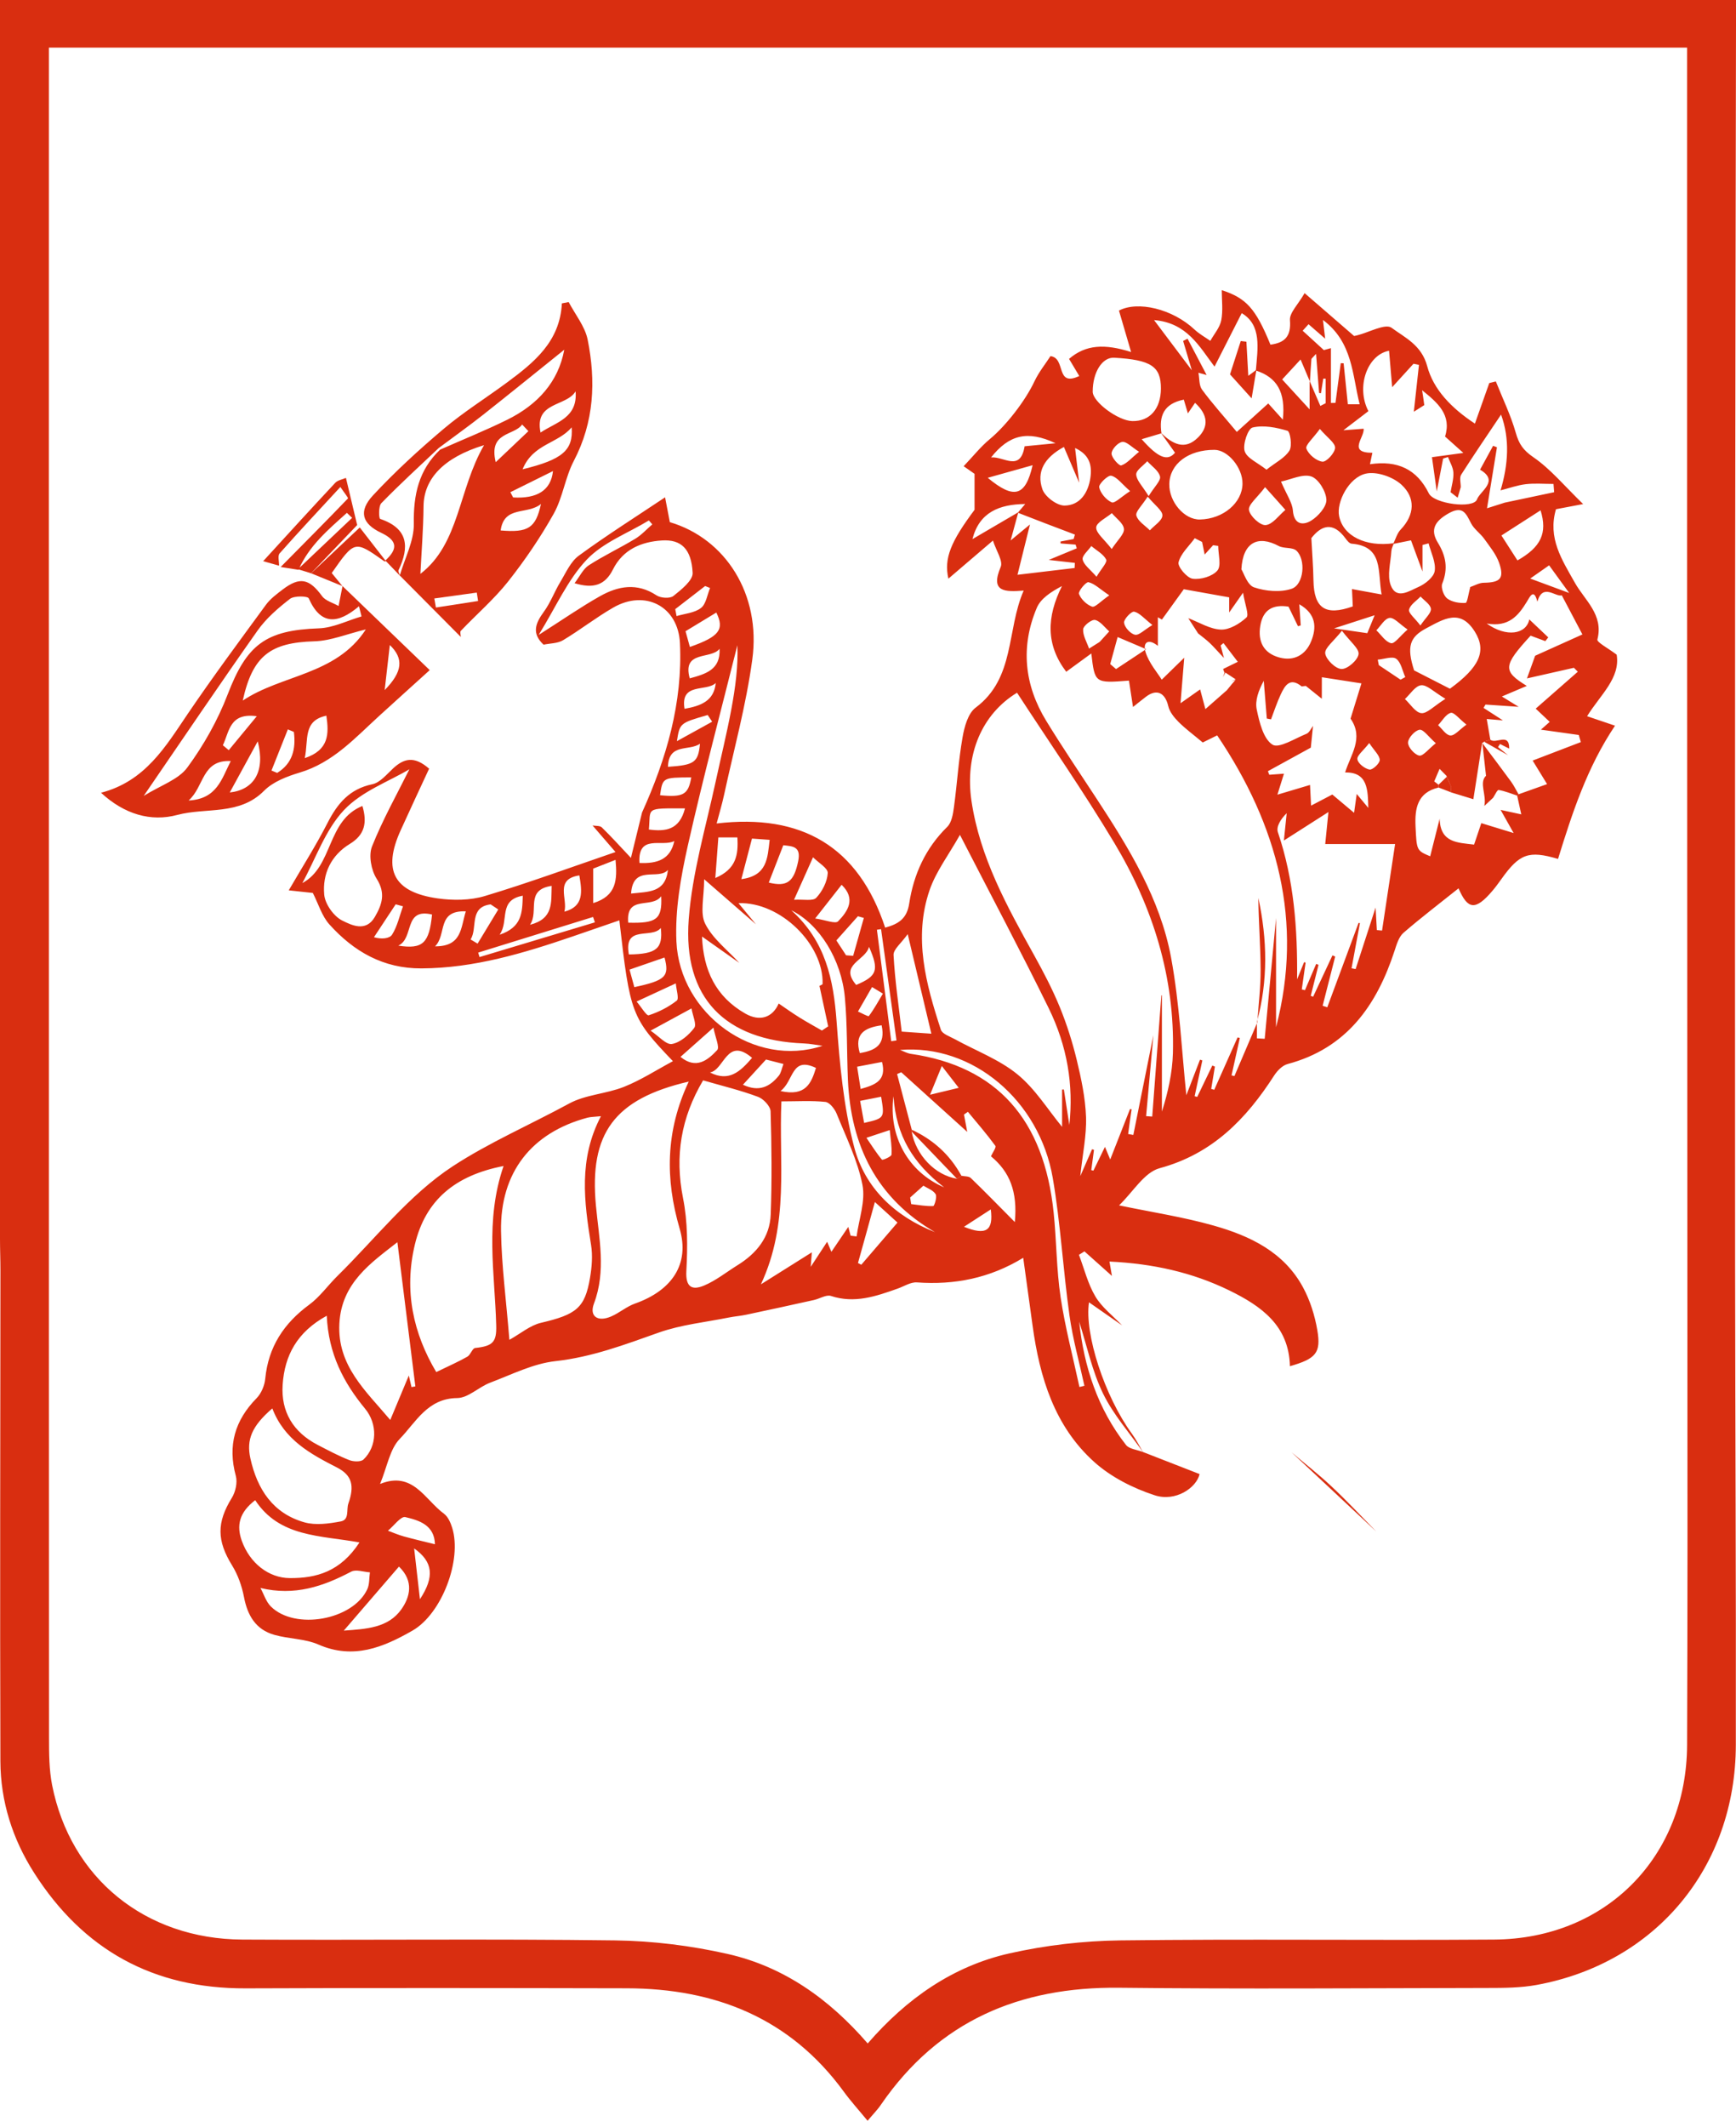 <svg width="80" height="98" viewBox="0 0 80 98" fill="none" xmlns="http://www.w3.org/2000/svg">
<path d="M39.981 97.697C39.571 97.198 39.207 96.798 38.891 96.365C36.413 92.964 32.964 91.602 28.878 91.594C23.023 91.581 17.167 91.574 11.311 91.597C7.073 91.612 3.836 89.829 1.572 86.276C0.578 84.72 0.025 82.985 0.018 81.141C-0.005 73.597 0.015 66.052 0.02 58.511C0.02 58.034 0 57.558 0 57.082C0 41.456 0 25.829 0 10.203C0 6.824 0 3.451 0 0C26.668 0 53.279 0 80 0C80 0.415 80 0.787 80 1.159C79.985 10.099 79.964 19.037 79.959 27.977C79.952 38.099 79.954 48.218 79.959 58.34C79.964 65.686 80.005 73.034 79.992 80.379C79.985 86.006 76.314 90.422 70.833 91.436C70.09 91.574 69.313 91.579 68.551 91.579C62.894 91.589 57.235 91.632 51.578 91.569C46.985 91.518 43.254 93.097 40.602 96.948C40.444 97.185 40.238 97.389 39.981 97.697ZM2.254 2.193C2.254 2.662 2.254 3.036 2.254 3.41C2.254 10.728 2.252 18.043 2.252 25.361C2.252 31.244 2.252 37.128 2.254 43.012C2.254 55.357 2.252 67.705 2.259 80.051C2.259 80.779 2.262 81.526 2.402 82.236C3.25 86.52 6.694 89.327 11.169 89.35C16.897 89.381 22.623 89.312 28.351 89.388C30.083 89.411 31.843 89.63 33.532 90.012C36.112 90.596 38.213 92.083 39.986 94.136C41.784 92.063 43.916 90.57 46.527 89.984C48.188 89.612 49.914 89.409 51.616 89.388C57.362 89.317 63.108 89.391 68.854 89.35C74.014 89.314 77.728 85.532 77.746 80.379C77.756 77.328 77.764 74.277 77.764 71.225C77.759 56.715 77.751 42.205 77.746 27.694C77.743 19.584 77.746 11.477 77.746 3.367C77.746 2.998 77.746 2.629 77.746 2.193C52.553 2.193 27.488 2.193 2.254 2.193Z" fill="#D92E10"/>
<path d="M52.681 66.893C53.536 67.227 54.392 67.56 55.281 67.906C55.136 68.538 54.176 69.198 53.21 68.882C52.219 68.559 51.206 68.047 50.437 67.359C48.593 65.708 47.91 63.449 47.584 61.065C47.446 60.062 47.306 59.061 47.153 57.943C45.602 58.888 43.98 59.201 42.253 59.076C41.962 59.056 41.654 59.262 41.356 59.366C40.363 59.718 39.377 60.059 38.292 59.7C38.076 59.629 37.773 59.83 37.505 59.888C36.471 60.118 35.434 60.344 34.398 60.563C34.128 60.622 33.848 60.64 33.575 60.696C32.5 60.912 31.387 61.024 30.363 61.386C28.802 61.939 27.279 62.517 25.6 62.703C24.571 62.815 23.578 63.322 22.587 63.696C22.062 63.895 21.576 64.399 21.069 64.404C19.701 64.417 19.164 65.52 18.423 66.284C17.964 66.755 17.847 67.558 17.514 68.362C19.026 67.749 19.572 69.078 20.46 69.733C20.646 69.87 20.764 70.143 20.837 70.377C21.301 71.859 20.361 74.34 19.011 75.115C17.661 75.889 16.283 76.462 14.674 75.759C14.052 75.487 13.311 75.502 12.643 75.313C11.788 75.071 11.406 74.424 11.243 73.569C11.146 73.064 10.963 72.547 10.695 72.114C9.989 70.968 9.982 70.14 10.682 69.004C10.853 68.729 10.95 68.296 10.868 67.993C10.486 66.592 10.82 65.433 11.826 64.409C12.042 64.188 12.193 63.826 12.223 63.513C12.366 62.046 13.079 60.963 14.251 60.102C14.74 59.743 15.107 59.216 15.547 58.783C17.294 57.064 18.851 55.044 20.863 53.727C22.529 52.637 24.439 51.809 26.229 50.836C26.986 50.424 27.939 50.393 28.756 50.067C29.541 49.754 30.261 49.285 31.01 48.885C29.097 46.883 29.036 46.725 28.542 42.398C27.809 42.653 27.101 42.897 26.39 43.139C24.128 43.911 21.854 44.599 19.424 44.611C17.661 44.621 16.301 43.832 15.178 42.584C14.834 42.202 14.676 41.647 14.416 41.135C14.067 41.096 13.634 41.05 13.306 41.015C13.94 39.925 14.564 38.944 15.089 37.918C15.547 37.021 16.102 36.346 17.159 36.127C17.514 36.053 17.817 35.674 18.112 35.401C18.591 34.958 19.07 34.792 19.775 35.411C19.347 36.333 18.899 37.288 18.463 38.251C17.625 40.093 18.145 41.099 20.173 41.387C20.881 41.486 21.665 41.481 22.343 41.277C24.337 40.679 26.296 39.958 28.364 39.25C27.923 38.74 27.615 38.384 27.307 38.027C27.452 38.053 27.646 38.03 27.732 38.114C28.163 38.534 28.568 38.982 29.075 39.52C29.268 38.73 29.428 38.078 29.587 37.429C30.71 34.948 31.464 32.375 31.334 29.627C31.252 27.933 29.734 27.144 28.265 27.987C27.467 28.445 26.739 29.018 25.949 29.492C25.7 29.642 25.353 29.635 25.05 29.698C24.487 29.176 24.676 28.71 25.06 28.185C25.366 27.768 25.549 27.261 25.819 26.812C26.077 26.387 26.293 25.875 26.673 25.598C27.931 24.676 29.255 23.84 30.649 22.91C30.71 23.231 30.786 23.629 30.868 24.054C33.425 24.808 35.078 27.368 34.668 30.381C34.383 32.482 33.815 34.545 33.366 36.624C33.28 37.021 33.163 37.413 33.025 37.935C36.935 37.472 39.558 38.99 40.791 42.734C41.42 42.563 41.794 42.311 41.899 41.621C42.105 40.276 42.65 39.074 43.649 38.093C43.858 37.89 43.919 37.492 43.962 37.174C44.107 36.107 44.171 35.027 44.357 33.967C44.441 33.481 44.609 32.859 44.963 32.597C46.789 31.232 46.377 29.026 47.174 27.207C46.326 27.268 45.615 27.291 46.114 26.12C46.234 25.842 45.908 25.376 45.758 24.902C45.06 25.498 44.395 26.066 43.705 26.657C43.491 25.722 43.817 24.948 44.91 23.486C44.91 22.816 44.91 22.368 44.91 21.828C44.866 21.797 44.693 21.678 44.408 21.477C44.838 21.026 45.192 20.577 45.62 20.223C46.359 19.61 47.248 18.468 47.67 17.569C47.877 17.131 48.19 16.747 48.409 16.405C49.143 16.497 48.618 17.847 49.736 17.322C49.583 17.068 49.446 16.836 49.265 16.533C50.037 15.868 50.913 15.832 52.125 16.217C51.893 15.427 51.733 14.88 51.565 14.307C52.426 13.853 54.023 14.22 55.052 15.185C55.266 15.386 55.533 15.532 55.775 15.702C55.951 15.386 56.213 15.091 56.279 14.755C56.366 14.304 56.302 13.82 56.302 13.367C57.431 13.733 57.866 14.212 58.546 15.878C59.209 15.789 59.504 15.496 59.445 14.747C59.42 14.408 59.817 14.034 60.12 13.504C60.874 14.156 61.6 14.785 62.4 15.478C62.359 15.486 62.448 15.471 62.535 15.45C63.083 15.315 63.842 14.887 64.129 15.101C64.743 15.555 65.51 15.893 65.77 16.869C66.055 17.939 66.878 18.797 67.968 19.515C68.222 18.797 68.426 18.221 68.63 17.646C68.732 17.62 68.831 17.597 68.933 17.572C69.246 18.359 69.623 19.131 69.853 19.943C69.998 20.455 70.194 20.74 70.657 21.059C71.455 21.606 72.091 22.383 72.955 23.221C72.339 23.338 72.013 23.399 71.704 23.458C71.315 24.79 71.974 25.778 72.578 26.851C73.021 27.643 73.91 28.318 73.612 29.459C73.579 29.586 74.106 29.859 74.501 30.159C74.679 31.239 73.747 32.008 73.138 32.994C73.538 33.129 73.882 33.246 74.425 33.43C73.133 35.353 72.453 37.457 71.799 39.568C70.444 39.168 70.021 39.324 69.18 40.508C69.05 40.689 68.918 40.87 68.775 41.038C67.991 41.96 67.637 41.906 67.214 40.923C66.384 41.588 65.507 42.253 64.677 42.971C64.463 43.157 64.364 43.498 64.269 43.789C63.447 46.31 62.064 48.289 59.333 49.018C59.094 49.081 58.857 49.328 58.714 49.55C57.423 51.554 55.872 53.157 53.437 53.816C52.726 54.01 52.209 54.917 51.57 55.528C53.101 55.846 54.542 56.065 55.933 56.46C57.609 56.934 59.175 57.68 60.052 59.313C60.375 59.914 60.592 60.604 60.706 61.279C60.885 62.326 60.64 62.593 59.443 62.937C59.4 61.063 58.118 60.163 56.644 59.443C54.935 58.61 53.119 58.21 51.127 58.116C51.173 58.378 51.206 58.577 51.241 58.778C50.819 58.401 50.398 58.024 49.975 57.647C49.892 57.7 49.805 57.752 49.721 57.805C49.965 58.449 50.131 59.14 50.477 59.723C50.78 60.232 51.29 60.617 51.71 61.057C51.201 60.701 50.691 60.347 50.184 59.993C49.965 61.445 50.908 64.328 52.156 66.04C52.357 66.315 52.51 66.623 52.686 66.913C52.056 66.011 51.305 65.171 50.831 64.195C50.327 63.159 50.088 61.995 49.731 60.884C49.953 62.97 50.589 64.904 51.893 66.569C52.044 66.755 52.41 66.786 52.681 66.893ZM56.967 31.283V31.311C56.804 31.204 56.639 31.094 56.476 30.987L56.432 31.002C56.409 30.941 56.386 30.88 56.364 30.819C56.59 30.709 56.814 30.597 57.041 30.488C56.822 30.2 56.603 29.912 56.381 29.625C56.338 29.66 56.295 29.698 56.251 29.734C56.285 29.861 56.318 29.991 56.402 30.312C56.086 29.976 55.925 29.788 55.745 29.617C55.577 29.459 55.391 29.324 55.212 29.179C55.062 28.944 54.909 28.713 54.759 28.478C55.261 28.667 55.755 28.983 56.262 29.003C56.656 29.018 57.128 28.733 57.441 28.445C57.568 28.328 57.372 27.854 57.283 27.304C56.962 27.763 56.835 27.941 56.644 28.216C56.644 27.849 56.644 27.617 56.644 27.518C55.831 27.373 55.105 27.243 54.553 27.144C54.178 27.663 53.86 28.101 53.544 28.542C53.483 28.506 53.419 28.471 53.358 28.435C53.358 28.876 53.358 29.314 53.358 29.754C52.92 29.395 52.645 29.584 52.795 30.055C52.958 30.559 53.343 30.995 53.536 31.311C53.982 30.875 54.278 30.587 54.573 30.299C54.525 30.911 54.474 31.522 54.402 32.396C54.886 32.057 55.093 31.909 55.306 31.759C55.383 32.044 55.444 32.271 55.548 32.666C55.948 32.314 56.244 32.054 56.537 31.797C56.677 31.619 56.822 31.451 56.967 31.283ZM66.659 35.753L66.687 35.77C66.572 35.653 66.455 35.536 66.34 35.419C66.259 35.613 66.175 35.804 66.093 35.997C66.162 36.051 66.231 36.104 66.299 36.158L66.294 36.15C66.292 36.193 66.289 36.237 66.289 36.28C65.316 36.512 65.194 37.24 65.232 38.071C65.283 39.176 65.283 39.186 65.907 39.446C66.052 38.868 66.198 38.292 66.343 37.716C66.373 38.832 67.173 38.814 67.93 38.908C68.059 38.521 68.172 38.195 68.263 37.92C68.714 38.058 69.162 38.195 69.753 38.376C69.483 37.897 69.318 37.604 69.152 37.309C69.471 37.378 69.786 37.446 70.105 37.515C70.041 37.227 69.98 36.942 69.916 36.654L69.972 36.593C70.39 36.446 70.805 36.295 71.294 36.122C71.017 35.666 70.782 35.284 70.629 35.037C71.376 34.752 72.112 34.469 72.85 34.186C72.817 34.077 72.787 33.967 72.754 33.858C72.165 33.776 71.577 33.695 71.009 33.613C71.139 33.498 71.276 33.376 71.416 33.254C71.2 33.05 70.984 32.849 70.77 32.645C71.416 32.077 72.064 31.509 72.71 30.944C72.649 30.883 72.591 30.824 72.53 30.763C71.832 30.921 71.136 31.079 70.367 31.252C70.553 30.732 70.68 30.381 70.744 30.208C71.579 29.831 72.295 29.51 72.922 29.227C72.55 28.522 72.277 28.007 71.972 27.426C71.679 27.513 71.096 26.846 70.846 27.717C70.686 27.067 70.489 27.51 70.362 27.719C69.97 28.359 69.529 28.904 68.51 28.723C69.42 29.377 70.337 29.22 70.474 28.534C70.764 28.809 71.055 29.084 71.348 29.362C71.302 29.421 71.256 29.477 71.213 29.535C70.986 29.451 70.759 29.367 70.535 29.283C69.264 30.671 69.234 30.908 70.359 31.598C69.934 31.779 69.6 31.922 69.211 32.085C69.468 32.243 69.725 32.401 69.985 32.561C69.476 32.526 68.966 32.492 68.457 32.457C68.426 32.508 68.396 32.559 68.365 32.61C68.622 32.775 68.877 32.941 69.257 33.185C68.903 33.155 68.717 33.139 68.513 33.122C68.577 33.488 68.627 33.784 68.678 34.077C68.579 34.107 68.482 34.138 68.383 34.168L68.345 34.217C68.345 34.217 68.286 34.204 68.284 34.204L68.304 34.207C68.161 35.123 68.016 36.041 67.897 36.817C67.563 36.715 67.211 36.606 66.86 36.499C66.862 36.415 66.868 36.331 66.87 36.247C66.804 36.084 66.733 35.918 66.659 35.753ZM44.097 54.3C44.166 54.254 44.234 54.209 44.301 54.163C44.448 54.196 44.645 54.178 44.736 54.267C45.376 54.881 45.992 55.518 46.766 56.297C46.899 54.886 46.527 53.979 45.666 53.266C45.74 53.101 45.921 52.856 45.867 52.782C45.472 52.242 45.032 51.735 44.604 51.218C44.543 51.259 44.482 51.302 44.423 51.343C44.474 51.611 44.522 51.878 44.573 52.143C43.559 51.226 42.546 50.312 41.532 49.395C41.468 49.423 41.405 49.451 41.341 49.479C41.565 50.334 41.792 51.188 42.016 52.044L42.011 52.13C42.212 53.22 43.093 54.137 44.097 54.3ZM60.365 17.577C60.235 17.271 60.105 16.966 59.934 16.561C59.603 16.92 59.354 17.19 59.086 17.48C59.504 17.936 59.871 18.336 60.35 18.858C60.35 18.295 60.35 17.921 60.35 17.549C60.515 17.933 60.681 18.316 60.846 18.7C60.928 18.66 61.009 18.616 61.091 18.575C61.091 18.198 61.091 17.822 61.091 17.445C61.055 17.445 61.017 17.442 60.981 17.442C60.946 17.666 60.907 17.893 60.872 18.117C60.844 18.112 60.816 18.107 60.788 18.102C60.744 17.552 60.701 17.001 60.648 16.303C60.474 16.494 60.436 16.517 60.434 16.543C60.406 16.887 60.385 17.233 60.365 17.577ZM65.635 18.662C65.474 18.764 65.314 18.866 65.153 18.968C65.232 18.249 65.311 17.529 65.39 16.81C65.306 16.793 65.222 16.775 65.138 16.757C64.809 17.116 64.484 17.475 64.155 17.837C64.106 17.276 64.061 16.716 64.012 16.158C63.009 16.342 62.479 17.824 63.06 18.94C62.708 19.21 62.357 19.477 61.908 19.821C62.209 19.798 62.525 19.775 62.841 19.75C62.886 20.152 62.087 20.86 63.243 20.858C63.21 21.023 63.174 21.191 63.133 21.385C64.399 21.199 65.291 21.609 65.846 22.73C66.086 23.211 67.902 23.453 68.065 23.005C68.207 22.618 69.109 22.162 68.205 21.637C68.406 21.27 68.605 20.903 68.806 20.537C68.864 20.559 68.925 20.582 68.984 20.605C68.836 21.512 68.689 22.416 68.526 23.415C68.88 23.303 69.112 23.229 69.343 23.155C70.102 22.994 70.861 22.834 71.62 22.674C71.61 22.546 71.6 22.421 71.59 22.294C71.167 22.294 70.737 22.256 70.319 22.304C69.924 22.35 69.539 22.49 69.15 22.59C69.504 21.405 69.585 20.223 69.173 19.1C68.556 20.022 67.93 20.934 67.336 21.866C67.247 22.006 67.318 22.246 67.316 22.442C67.267 22.605 67.222 22.765 67.173 22.928C67.064 22.844 66.957 22.758 66.847 22.674C66.895 22.373 66.992 22.073 66.977 21.774C66.964 21.53 66.817 21.293 66.727 21.054C66.654 21.077 66.58 21.102 66.503 21.125C66.419 21.558 66.335 21.994 66.21 22.64C66.119 21.981 66.058 21.558 65.989 21.061C66.434 21 66.913 20.936 67.436 20.865C67.135 20.595 66.862 20.351 66.592 20.109C66.906 19.113 66.251 18.552 65.535 17.977C65.574 18.209 65.604 18.435 65.635 18.662ZM55.969 16.889C55.268 15.965 54.703 14.87 53.182 14.745C53.776 15.534 54.288 16.214 54.924 17.06C54.756 16.5 54.639 16.105 54.522 15.707C54.591 15.672 54.657 15.639 54.726 15.603C55.019 16.161 55.312 16.719 55.605 17.276C55.48 17.241 55.352 17.208 55.227 17.172C55.279 17.434 55.25 17.755 55.393 17.949C55.859 18.583 56.389 19.169 56.995 19.897C57.415 19.515 57.945 19.036 58.444 18.586C58.584 18.741 58.806 18.985 59.117 19.334C59.252 18.053 58.844 17.386 57.874 17.068C57.958 16.038 58.151 14.976 57.222 14.426C56.791 15.272 56.379 16.079 55.969 16.889ZM53.495 19.936C54.015 20.435 54.586 20.776 55.21 20.152C55.717 19.648 55.663 19.1 55.072 18.558C54.942 18.749 54.838 18.899 54.741 19.044C54.675 18.82 54.616 18.619 54.553 18.41C53.625 18.596 53.404 19.169 53.524 19.961C53.223 20.05 52.925 20.139 52.612 20.233C53.386 21.11 53.811 21.255 54.148 20.855C53.923 20.537 53.709 20.236 53.495 19.936ZM60.913 32.189C60.668 31.993 60.421 31.795 60.176 31.598C60.113 31.606 60.049 31.614 59.985 31.621C59.445 31.181 59.211 31.578 59.017 31.996C58.844 32.368 58.717 32.757 58.572 33.139C58.508 33.127 58.442 33.114 58.378 33.101C58.332 32.523 58.284 31.942 58.238 31.364C58.001 31.797 57.825 32.271 57.915 32.691C58.037 33.274 58.218 34.033 58.638 34.303C58.936 34.494 59.677 34.016 60.209 33.802C60.337 33.751 60.411 33.565 60.508 33.44C60.474 33.774 60.439 34.107 60.406 34.441C59.746 34.803 59.089 35.164 58.429 35.526C58.45 35.582 58.472 35.636 58.493 35.691C58.727 35.674 58.962 35.656 59.168 35.641C59.069 35.962 58.974 36.262 58.867 36.608C59.415 36.446 59.863 36.31 60.37 36.16C60.39 36.581 60.403 36.828 60.418 37.113C60.803 36.912 61.111 36.751 61.397 36.601C61.7 36.855 61.998 37.105 62.4 37.444C62.464 36.983 62.504 36.708 62.522 36.575C62.672 36.756 62.864 36.988 63.055 37.217C63.034 36.4 63.039 35.562 61.987 35.585C62.234 34.775 62.864 34.003 62.237 33.106C62.403 32.571 62.568 32.036 62.739 31.481C62.066 31.377 61.529 31.293 60.915 31.198C60.913 31.56 60.913 31.873 60.913 32.189ZM46.904 23.619C47.013 23.489 47.125 23.359 47.245 23.219C46.045 23.229 45.126 23.603 44.813 24.836C45.516 24.423 46.221 24.011 46.927 23.598C46.825 23.97 46.723 24.342 46.573 24.897C46.932 24.602 47.123 24.444 47.464 24.161C47.242 25.047 47.074 25.733 46.889 26.479C47.762 26.374 48.641 26.27 49.522 26.166C49.525 26.087 49.527 26.01 49.532 25.931C49.194 25.893 48.855 25.852 48.328 25.794C48.893 25.562 49.257 25.409 49.621 25.259C49.604 25.203 49.583 25.147 49.566 25.088C49.336 25.07 49.107 25.052 48.875 25.035C48.875 25.004 48.873 24.976 48.873 24.946C49.074 24.907 49.275 24.869 49.476 24.831C49.497 24.762 49.514 24.696 49.535 24.627C48.656 24.296 47.777 23.96 46.904 23.619ZM64.231 25.024C64.193 25.144 64.127 25.261 64.119 25.384C64.086 25.911 63.918 26.497 64.086 26.953C64.346 27.651 64.957 27.215 65.367 27.039C65.678 26.904 66.075 26.586 66.116 26.303C66.175 25.901 65.943 25.455 65.833 25.03C65.739 25.055 65.647 25.081 65.553 25.106C65.553 25.447 65.553 25.789 65.553 26.329C65.326 25.712 65.174 25.297 65.023 24.892C64.68 24.961 64.44 25.009 64.201 25.058C64.313 24.836 64.379 24.574 64.542 24.401C65.204 23.71 65.232 22.926 64.585 22.33C64.193 21.968 63.444 21.708 62.945 21.818C62.153 21.994 61.58 23.135 61.71 23.776C61.896 24.693 62.932 25.208 64.231 25.024ZM34.836 42.579C34.092 41.932 33.348 41.285 32.449 40.503C32.449 41.336 32.248 42.059 32.498 42.556C32.844 43.246 33.529 43.766 34.069 44.357C33.511 43.962 32.954 43.569 32.352 43.144C32.411 44.695 32.984 45.913 34.342 46.69C35.009 47.072 35.595 46.886 35.885 46.229C36.199 46.443 36.507 46.664 36.83 46.865C37.172 47.079 37.528 47.273 37.877 47.474C37.974 47.41 38.068 47.344 38.165 47.281C38.03 46.659 37.897 46.035 37.763 45.414C37.813 45.386 37.908 45.358 37.908 45.327C37.959 43.511 35.967 41.537 34.031 41.606C34.332 41.965 34.584 42.27 34.836 42.579ZM57.94 47.102L57.922 47.084C57.922 47.334 57.922 47.584 57.922 47.833C58.042 47.841 58.162 47.846 58.281 47.854C58.47 45.839 58.658 43.824 58.804 42.291C58.804 43.676 58.804 45.549 58.804 47.321C60.072 42.469 58.885 38.017 56.091 33.876C55.798 34.021 55.533 34.151 55.426 34.204C54.97 33.822 54.611 33.56 54.303 33.249C54.104 33.048 53.898 32.793 53.837 32.528C53.692 31.909 53.304 31.718 52.808 32.098C52.624 32.238 52.446 32.383 52.212 32.569C52.138 32.077 52.082 31.713 52.026 31.354C50.452 31.476 50.452 31.476 50.291 30.103C49.846 30.429 49.499 30.681 49.135 30.946C48.193 29.709 48.226 28.42 48.939 26.998C48.401 27.281 47.953 27.584 47.777 28.005C47.021 29.795 47.204 31.558 48.213 33.208C48.959 34.428 49.764 35.613 50.546 36.81C52.031 39.079 53.462 41.402 53.964 44.099C54.361 46.241 54.458 48.442 54.67 50.454C54.828 50.042 55.065 49.428 55.299 48.816C55.334 48.827 55.37 48.839 55.408 48.85C55.289 49.4 55.169 49.95 55.052 50.5C55.093 50.51 55.133 50.52 55.172 50.531C55.403 50.049 55.635 49.568 55.867 49.086C55.908 49.102 55.946 49.12 55.986 49.135C55.931 49.479 55.874 49.822 55.816 50.164C55.862 50.177 55.91 50.189 55.956 50.202C56.315 49.397 56.672 48.595 57.031 47.79C57.066 47.798 57.1 47.808 57.135 47.816C57.008 48.391 56.881 48.964 56.753 49.54C56.797 49.55 56.842 49.56 56.886 49.57C57.235 48.748 57.586 47.925 57.94 47.102ZM51.988 52.24C52.067 52.255 52.148 52.268 52.227 52.283C52.523 50.811 52.818 49.339 53.152 47.688C53.029 49.046 52.922 50.23 52.816 51.417C52.91 51.425 53.004 51.43 53.098 51.437C53.238 49.575 53.378 47.716 53.519 45.854C53.526 45.852 53.536 45.849 53.544 45.849C53.544 47.635 53.544 49.423 53.544 51.208C53.824 50.324 54.025 49.425 54.051 48.521C54.142 45.021 53.131 41.794 51.351 38.83C49.94 36.476 48.371 34.219 46.868 31.912C45.253 32.892 44.451 34.757 44.769 36.899C45.157 39.505 46.405 41.751 47.655 44.002C48.086 44.779 48.501 45.572 48.837 46.392C49.16 47.181 49.42 48.004 49.621 48.834C49.828 49.695 50.016 50.577 50.047 51.455C50.077 52.293 49.892 53.139 49.782 54.181C50.016 53.648 50.169 53.297 50.325 52.943C50.355 52.953 50.383 52.961 50.414 52.971C50.373 53.281 50.33 53.595 50.289 53.905C50.322 53.913 50.355 53.918 50.388 53.926C50.559 53.577 50.729 53.225 50.92 52.833C51.002 53.029 51.056 53.157 51.162 53.414C51.499 52.558 51.786 51.825 52.074 51.091C52.1 51.093 52.123 51.096 52.148 51.101C52.09 51.478 52.039 51.858 51.988 52.24ZM44.237 38.46C43.725 39.372 43.137 40.139 42.839 41.002C42.085 43.195 42.671 45.335 43.358 47.436C43.422 47.632 43.773 47.747 44.005 47.874C44.971 48.406 46.043 48.804 46.883 49.489C47.701 50.154 48.282 51.109 48.944 51.911C48.944 51.404 48.944 50.798 48.944 50.192C48.972 50.192 48.998 50.189 49.026 50.189C49.109 50.734 49.194 51.279 49.278 51.825C49.479 49.983 49.183 48.19 48.325 46.44C47.054 43.85 45.702 41.308 44.237 38.46ZM31.739 49.825C28.293 50.627 27.151 52.224 27.462 55.538C27.602 57.043 27.941 58.544 27.37 60.054C27.149 60.642 27.546 60.912 28.163 60.645C28.542 60.482 28.871 60.191 29.255 60.054C30.97 59.45 31.795 58.228 31.321 56.603C30.656 54.326 30.661 52.12 31.739 49.825ZM23.474 61.722C23.993 61.432 24.429 61.055 24.928 60.938C26.555 60.556 26.955 60.26 27.19 58.864C27.274 58.37 27.317 57.841 27.238 57.352C26.92 55.37 26.65 53.401 27.694 51.419C27.376 51.453 27.218 51.45 27.073 51.488C24.492 52.178 23.046 54.01 23.089 56.717C23.114 58.304 23.326 59.886 23.474 61.722ZM32.401 49.769C31.385 51.483 31.089 53.248 31.476 55.192C31.693 56.282 31.69 57.436 31.629 58.554C31.588 59.31 31.902 59.445 32.439 59.224C32.989 58.994 33.471 58.605 33.983 58.286C34.859 57.746 35.478 56.995 35.516 55.951C35.575 54.367 35.559 52.78 35.511 51.195C35.503 50.961 35.182 50.62 34.933 50.528C34.136 50.23 33.305 50.029 32.401 49.769ZM23.206 53.714C20.97 54.147 19.612 55.286 19.121 57.321C18.601 59.468 19.052 61.442 20.104 63.207C20.702 62.917 21.133 62.728 21.538 62.497C21.688 62.41 21.767 62.109 21.899 62.097C22.722 62.01 22.888 61.817 22.867 61.055C22.804 58.653 22.338 56.239 23.206 53.714ZM59.774 45.116C59.881 44.851 59.988 44.588 60.097 44.324C60.12 44.331 60.143 44.339 60.166 44.344C60.108 44.757 60.049 45.166 59.99 45.579C60.039 45.592 60.087 45.602 60.136 45.615C60.309 45.212 60.482 44.807 60.653 44.405C60.688 44.418 60.724 44.433 60.762 44.446C60.642 44.922 60.523 45.398 60.403 45.875C60.439 45.887 60.474 45.903 60.513 45.915C60.811 45.281 61.109 44.644 61.404 44.01C61.445 44.028 61.488 44.046 61.529 44.066C61.335 44.823 61.142 45.579 60.951 46.333C61.022 46.356 61.093 46.379 61.165 46.402C61.646 45.108 62.127 43.812 62.606 42.518C62.627 42.52 62.65 42.52 62.67 42.523C62.54 43.218 62.413 43.911 62.283 44.606C62.346 44.619 62.408 44.632 62.471 44.642C62.752 43.776 63.034 42.91 63.391 41.809C63.419 42.314 63.434 42.581 63.449 42.846C63.528 42.854 63.61 42.861 63.689 42.869C63.882 41.58 64.076 40.291 64.29 38.883C63.09 38.883 62.112 38.883 61.07 38.883C61.106 38.516 61.152 38.076 61.218 37.408C60.441 37.905 59.868 38.272 59.165 38.72C59.219 38.206 59.257 37.834 59.295 37.462C59.015 37.732 58.804 38.083 58.888 38.335C59.634 40.533 59.797 42.793 59.774 45.116ZM37.413 57.69C37.401 57.856 37.388 58.016 37.36 58.36C37.676 57.879 37.882 57.563 38.117 57.204C38.183 57.359 38.236 57.489 38.313 57.667C38.575 57.28 38.819 56.919 39.092 56.519C39.14 56.702 39.171 56.812 39.199 56.924C39.291 56.936 39.382 56.947 39.474 56.959C39.581 56.162 39.892 55.324 39.744 54.58C39.52 53.452 38.99 52.382 38.555 51.305C38.465 51.083 38.231 50.783 38.038 50.762C37.391 50.694 36.731 50.737 36.01 50.737C35.883 53.549 36.387 56.338 35.065 59.165C35.977 58.592 36.68 58.151 37.413 57.69ZM18.313 57.224C17.111 58.167 15.736 59.091 15.639 60.976C15.54 62.922 16.861 64.076 17.985 65.413C18.326 64.595 18.604 63.933 18.84 63.365C18.861 63.457 18.912 63.676 18.963 63.898C19.021 63.887 19.082 63.877 19.141 63.867C18.869 61.669 18.593 59.473 18.313 57.224ZM15.058 60.612C13.678 61.368 13.117 62.453 13.026 63.78C12.939 65.039 13.515 65.978 14.64 66.562C15.119 66.809 15.595 67.066 16.095 67.262C16.286 67.338 16.627 67.351 16.749 67.237C17.384 66.63 17.407 65.599 16.823 64.893C15.832 63.691 15.137 62.369 15.058 60.612ZM12.549 64.881C11.604 65.696 11.347 66.32 11.538 67.183C11.854 68.604 12.577 69.72 14.032 70.13C14.546 70.275 15.158 70.189 15.703 70.087C16.113 70.01 15.952 69.549 16.054 69.262C16.337 68.459 16.237 67.965 15.527 67.603C14.309 66.979 13.102 66.33 12.549 64.881ZM18.866 35.437C17.934 35.995 16.673 36.446 15.853 37.316C14.992 38.231 14.554 39.543 13.932 40.681C15.364 39.912 15.043 37.8 16.701 37.128C16.93 37.905 16.805 38.46 16.123 38.875C15.257 39.4 14.854 40.256 14.941 41.214C14.979 41.649 15.382 42.215 15.774 42.408C16.189 42.612 16.859 42.961 17.277 42.235C17.608 41.662 17.781 41.147 17.355 40.477C17.106 40.085 16.979 39.405 17.144 38.992C17.638 37.752 18.3 36.575 18.866 35.437ZM24.823 29.25C25.947 28.534 26.772 27.959 27.646 27.467C28.484 26.993 29.357 26.833 30.254 27.426C30.447 27.554 30.873 27.582 31.033 27.454C31.397 27.164 31.937 26.736 31.919 26.39C31.863 25.282 31.385 24.844 30.511 24.897C29.551 24.956 28.708 25.312 28.249 26.229C27.888 26.953 27.353 27.134 26.477 26.866C26.721 26.548 26.874 26.206 27.134 26.041C27.821 25.598 28.568 25.246 29.268 24.823C29.561 24.648 29.798 24.38 30.06 24.156C30.007 24.095 29.956 24.034 29.902 23.975C28.934 24.564 27.793 24.986 27.039 25.781C26.163 26.703 25.626 27.948 24.823 29.25ZM37.905 48.177C37.617 48.139 37.332 48.078 37.044 48.068C33.415 47.928 31.464 45.974 31.739 42.344C31.899 40.218 32.521 38.121 32.977 36.018C33.461 33.786 34.064 31.576 33.98 29.726C33.282 32.52 32.424 35.727 31.695 38.962C31.372 40.404 31.105 41.911 31.171 43.373C31.323 46.71 34.772 49.216 37.905 48.177ZM11.76 69.109C11.016 69.677 10.894 70.283 11.141 70.976C11.51 72.01 12.384 72.692 13.352 72.698C14.589 72.705 15.687 72.4 16.566 71.055C14.747 70.724 12.886 70.82 11.76 69.109ZM63.668 27.386C63.475 26.326 63.765 25.167 62.283 25.045C62.184 25.037 62.077 24.902 62.005 24.803C61.425 24.013 60.89 24.202 60.431 24.79C60.467 25.491 60.518 26.112 60.528 26.736C60.551 28.027 61.078 28.384 62.341 27.936C62.331 27.712 62.321 27.48 62.303 27.136C62.762 27.218 63.141 27.289 63.668 27.386ZM67.754 27.042C67.96 26.973 68.166 26.848 68.373 26.846C69.137 26.835 69.331 26.649 69.086 25.936C68.948 25.534 68.653 25.18 68.401 24.826C68.22 24.571 67.932 24.38 67.792 24.11C67.555 23.647 67.41 23.277 66.75 23.652C66.136 24.001 65.887 24.39 66.259 24.997C66.636 25.61 66.74 26.196 66.463 26.884C66.391 27.062 66.526 27.444 66.689 27.569C66.908 27.735 67.255 27.793 67.537 27.775C67.619 27.77 67.672 27.337 67.754 27.042ZM57.258 22.279C57.265 21.545 56.583 20.725 55.966 20.723C54.764 20.72 53.908 21.367 53.885 22.291C53.865 23.117 54.581 23.95 55.299 23.932C56.369 23.909 57.25 23.163 57.258 22.279ZM66.817 31.728C68.184 30.732 68.515 29.989 67.968 29.105C67.295 28.02 66.536 28.514 65.729 28.942C64.957 29.349 64.815 29.79 65.166 30.883C65.762 31.186 66.251 31.438 66.817 31.728ZM52.179 19.398C52.984 19.416 53.495 18.835 53.498 17.898C53.501 16.879 53.045 16.576 51.346 16.479C50.796 16.449 50.355 17.144 50.355 18.043C50.355 18.514 51.524 19.383 52.179 19.398ZM12.002 73.153C12.16 73.441 12.259 73.785 12.483 74.007C13.599 75.112 16.265 74.631 16.925 73.212C17.032 72.983 17.009 72.695 17.047 72.433C16.757 72.415 16.405 72.285 16.186 72.4C14.893 73.08 13.581 73.533 12.002 73.153ZM43.088 56.761C40.394 55.197 39.204 52.772 39.074 49.736C39.021 48.473 39.049 47.204 38.934 45.949C38.774 44.199 37.755 42.569 36.464 41.934C38.05 43.361 38.409 45.128 38.552 47.046C38.695 48.992 38.868 50.969 39.364 52.846C39.854 54.713 41.224 56.027 43.088 56.761ZM57.207 26.227C57.319 26.4 57.479 26.95 57.79 27.057C58.325 27.238 59.007 27.299 59.527 27.121C60.09 26.925 60.187 25.776 59.741 25.366C59.557 25.198 59.168 25.282 58.926 25.152C57.981 24.645 57.273 24.968 57.207 26.227ZM41.476 48.368C41.642 48.429 41.802 48.521 41.973 48.547C45.931 49.122 48.116 51.557 48.557 55.877C48.689 57.168 48.684 58.475 48.875 59.756C49.084 61.149 49.446 62.517 49.744 63.895C49.82 63.877 49.897 63.859 49.973 63.839C49.739 62.761 49.438 61.692 49.285 60.604C48.99 58.5 48.873 56.368 48.516 54.275C47.902 50.691 44.82 48.09 41.476 48.368ZM59.942 28.809C59.899 28.822 59.858 28.835 59.815 28.848C59.67 28.547 59.524 28.247 59.379 27.946C58.661 27.834 58.2 28.084 58.078 28.827C57.958 29.556 58.23 30.088 58.949 30.287C59.624 30.473 60.161 30.175 60.418 29.551C60.681 28.911 60.658 28.285 59.876 27.837C59.904 28.224 59.922 28.517 59.942 28.809ZM49.731 22.238C49.428 21.53 49.239 21.087 49.028 20.59C48.126 21.079 47.755 21.731 48.037 22.539C48.157 22.883 48.707 23.295 49.059 23.29C49.767 23.282 50.146 22.704 50.248 22.014C50.332 21.441 50.215 20.947 49.542 20.639C49.604 21.168 49.652 21.566 49.731 22.238ZM42.92 47.619C42.564 46.119 42.225 44.698 41.83 43.032C41.537 43.447 41.163 43.733 41.178 43.997C41.239 45.156 41.412 46.31 41.553 47.523C41.996 47.553 42.429 47.584 42.92 47.619ZM18.385 72.168C17.554 73.13 16.732 74.086 15.843 75.117C16.869 75.043 17.888 74.998 18.499 74.132C18.886 73.581 19.093 72.85 18.385 72.168ZM58.363 21.637C58.796 21.296 59.216 21.092 59.422 20.756C59.557 20.537 59.456 19.885 59.333 19.846C58.819 19.691 58.228 19.574 57.724 19.694C57.51 19.744 57.263 20.463 57.357 20.781C57.456 21.107 57.953 21.311 58.363 21.637ZM59.033 22.185C59.293 22.796 59.55 23.147 59.58 23.519C59.634 24.189 60.062 24.204 60.421 23.985C60.747 23.784 61.137 23.341 61.124 23.02C61.109 22.638 60.762 22.065 60.431 21.95C60.039 21.815 59.512 22.085 59.033 22.185ZM61.007 16.128C61.116 16.097 61.226 16.067 61.333 16.038C61.333 16.879 61.333 17.722 61.333 18.563C61.402 18.563 61.473 18.563 61.542 18.56C61.623 17.951 61.705 17.343 61.786 16.731C61.83 16.734 61.875 16.734 61.919 16.736C61.985 17.383 62.051 18.03 62.112 18.624C62.308 18.624 62.459 18.624 62.657 18.624C62.313 17.271 62.344 15.769 60.966 14.74C61.009 15.091 61.037 15.336 61.068 15.603C60.783 15.353 60.541 15.145 60.301 14.936C60.212 15.035 60.123 15.137 60.031 15.236C60.357 15.534 60.683 15.83 61.007 16.128ZM55.396 24.966C55.284 24.907 55.172 24.849 55.059 24.793C54.794 25.16 54.413 25.496 54.311 25.903C54.26 26.105 54.698 26.624 54.96 26.66C55.332 26.711 55.872 26.553 56.101 26.283C56.292 26.056 56.139 25.539 56.139 25.149C56.06 25.139 55.981 25.126 55.903 25.116C55.775 25.256 55.65 25.396 55.515 25.547C55.469 25.32 55.431 25.144 55.396 24.966ZM69.929 25.817C71.007 25.205 71.32 24.564 70.994 23.509C70.357 23.917 69.741 24.314 69.19 24.668C69.478 25.114 69.684 25.435 69.929 25.817ZM58.299 22.442C57.935 22.926 57.515 23.249 57.556 23.494C57.604 23.779 58.073 24.212 58.325 24.189C58.646 24.161 58.934 23.741 59.234 23.489C58.979 23.198 58.719 22.91 58.299 22.442ZM39.538 58.184C39.589 58.21 39.64 58.235 39.691 58.263C40.238 57.627 40.786 56.99 41.359 56.32C40.972 55.966 40.684 55.706 40.317 55.373C40.037 56.396 39.787 57.291 39.538 58.184ZM29.981 47.479C30.358 47.731 30.7 48.139 30.964 48.093C31.346 48.027 31.741 47.683 31.991 47.354C32.113 47.191 31.922 46.791 31.866 46.455C31.178 46.827 30.664 47.107 29.981 47.479ZM61.84 29.056C61.46 29.54 61.037 29.851 61.07 30.103C61.109 30.389 61.552 30.814 61.824 30.819C62.099 30.824 62.568 30.414 62.606 30.136C62.642 29.882 62.222 29.563 61.84 29.056ZM36.591 41.45C37.029 41.422 37.462 41.522 37.615 41.359C37.895 41.061 38.122 40.615 38.145 40.218C38.157 39.993 37.717 39.744 37.467 39.492C37.166 40.162 36.937 40.676 36.591 41.45ZM45.671 21.072C46.254 21.015 47.018 21.759 47.217 20.559C47.67 20.516 48.157 20.468 48.643 20.419C47.342 19.811 46.501 20.03 45.671 21.072ZM29.337 46.137C29.548 46.387 29.793 46.804 29.895 46.771C30.353 46.623 30.806 46.394 31.186 46.096C31.301 46.007 31.168 45.602 31.143 45.301C30.483 45.607 29.974 45.842 29.337 46.137ZM27.337 41.603C28.42 41.27 28.448 40.523 28.366 39.611C27.979 39.764 27.663 39.886 27.337 40.014C27.337 40.521 27.337 40.995 27.337 41.603ZM20.043 71.139C20.022 70.255 19.314 70.036 18.677 69.888C18.471 69.84 18.148 70.293 17.878 70.515C18.12 70.604 18.357 70.708 18.606 70.777C19.067 70.904 19.536 71.014 20.043 71.139ZM66.61 32.192C66.063 31.866 65.757 31.54 65.49 31.568C65.222 31.593 64.99 31.975 64.743 32.202C64.993 32.434 65.227 32.824 65.497 32.852C65.762 32.877 66.065 32.536 66.61 32.192ZM35.427 40.658C36.283 40.867 36.586 40.617 36.782 39.675C36.925 38.985 36.527 38.987 36.097 38.937C35.855 39.56 35.641 40.108 35.427 40.658ZM45.518 22.011C46.728 23.015 47.255 22.872 47.586 21.431C46.861 21.634 46.267 21.8 45.518 22.011ZM34.163 40.5C35.355 40.342 35.368 39.543 35.468 38.689C35.149 38.666 34.889 38.646 34.653 38.631C34.489 39.257 34.347 39.803 34.163 40.5ZM32.964 40.447C33.929 40.037 34.029 39.38 33.98 38.577C33.687 38.577 33.422 38.577 33.104 38.577C33.058 39.184 33.017 39.734 32.964 40.447ZM29.232 45.475C30.677 45.164 30.855 44.981 30.623 44.109C30.096 44.29 29.574 44.474 29.011 44.667C29.087 44.94 29.151 45.174 29.232 45.475ZM19.91 42.13C18.583 41.812 19.098 43.223 18.354 43.562C19.49 43.74 19.78 43.442 19.91 42.13ZM38.784 40.76C38.414 41.231 38.081 41.657 37.566 42.311C38.03 42.377 38.496 42.574 38.623 42.441C39.072 41.978 39.454 41.404 38.784 40.76ZM51.231 25.292C51.504 24.872 51.817 24.604 51.794 24.365C51.771 24.108 51.438 23.878 51.236 23.639C50.979 23.858 50.528 24.067 50.516 24.296C50.505 24.558 50.885 24.841 51.231 25.292ZM31.591 29.079C31.65 29.291 31.721 29.546 31.792 29.803C33.157 29.324 33.392 28.995 33.01 28.218C32.556 28.494 32.103 28.771 31.591 29.079ZM32.877 47.339C32.24 47.905 31.828 48.271 31.359 48.687C32.083 49.278 32.617 48.837 33.048 48.376C33.175 48.243 32.964 47.795 32.877 47.339ZM28.98 43.969C30.249 43.949 30.557 43.705 30.452 42.749C30.03 43.272 28.728 42.579 28.98 43.969ZM34.237 49.97C34.986 50.322 35.48 50.057 35.89 49.553C35.995 49.423 36.023 49.229 36.104 49.015C35.773 48.931 35.506 48.862 35.3 48.809C34.935 49.206 34.619 49.553 34.237 49.97ZM27.414 42.49C27.386 42.408 27.358 42.324 27.33 42.242C25.565 42.79 23.8 43.338 22.037 43.883C22.057 43.952 22.078 44.02 22.098 44.089C23.868 43.557 25.641 43.022 27.414 42.49ZM31.566 37.24C29.681 37.233 29.999 37.207 29.902 38.213C30.672 38.315 31.313 38.236 31.566 37.24ZM34.658 48.732C33.486 47.734 33.382 49.295 32.717 49.405C33.596 49.853 34.112 49.364 34.658 48.732ZM60.823 19.76C60.518 20.185 60.143 20.506 60.202 20.666C60.301 20.936 60.663 21.235 60.941 21.268C61.124 21.288 61.516 20.865 61.524 20.631C61.534 20.404 61.17 20.165 60.823 19.76ZM40.602 42.803C40.539 42.813 40.475 42.821 40.411 42.831C40.63 44.542 40.852 46.254 41.071 47.966C41.153 47.953 41.231 47.943 41.313 47.93C41.076 46.221 40.839 44.512 40.602 42.803ZM28.95 42.505C30.251 42.541 30.524 42.352 30.47 41.287C30.035 41.883 28.835 41.198 28.95 42.505ZM31.074 38.743C30.531 39.038 29.38 38.397 29.469 39.754C30.294 39.79 30.893 39.594 31.074 38.743ZM52.889 22.877C52.624 23.295 52.316 23.573 52.367 23.751C52.441 24.016 52.77 24.209 52.989 24.431C53.197 24.204 53.562 23.98 53.567 23.746C53.572 23.517 53.218 23.275 52.889 22.877ZM21.466 41.983C20.114 41.929 20.601 43.05 20.048 43.595C21.286 43.6 21.227 42.755 21.466 41.983ZM30.781 40.075C30.34 40.574 29.171 39.805 29.082 41.163C29.9 41.073 30.659 41.13 30.781 40.075ZM51.162 30.592C51.252 30.669 51.341 30.745 51.43 30.822C51.84 30.549 52.25 30.279 52.816 29.905C52.24 29.66 51.934 29.53 51.504 29.347C51.379 29.798 51.269 30.195 51.162 30.592ZM52.079 22.625C51.687 22.284 51.476 21.973 51.206 21.915C51.056 21.881 50.623 22.302 50.653 22.447C50.712 22.719 50.974 23.028 51.231 23.142C51.369 23.201 51.672 22.885 52.079 22.625ZM64.865 29C64.489 28.741 64.239 28.438 64.033 28.466C63.809 28.496 63.628 28.832 63.426 29.036C63.651 29.247 63.847 29.571 64.104 29.63C64.264 29.668 64.517 29.303 64.865 29ZM22.962 41.896C22.844 41.817 22.727 41.741 22.61 41.662C21.599 41.787 22.022 42.755 21.686 43.277C21.793 43.34 21.902 43.407 22.009 43.47C22.327 42.946 22.643 42.421 22.962 41.896ZM52.933 22.854C53.205 22.411 53.503 22.141 53.457 21.95C53.396 21.685 53.078 21.479 52.869 21.247C52.688 21.451 52.352 21.662 52.36 21.858C52.372 22.128 52.645 22.386 52.933 22.854ZM38.542 43.322C38.702 43.569 38.847 43.789 38.99 44.008C39.1 44.015 39.207 44.023 39.316 44.031C39.479 43.45 39.645 42.867 39.808 42.286C39.716 42.26 39.627 42.235 39.535 42.209C39.23 42.551 38.924 42.892 38.542 43.322ZM40.047 43.618C39.882 44.265 38.651 44.428 39.456 45.373C40.422 44.965 40.521 44.698 40.047 43.618ZM35.969 50.261C37.126 50.52 37.383 49.909 37.602 49.196C36.453 48.646 36.593 49.789 35.969 50.261ZM41.173 50.5C40.934 52.337 41.853 53.992 43.509 54.698C42.075 53.59 41.3 52.334 41.173 50.5ZM33.16 29.887C32.775 30.396 31.425 29.938 31.785 31.25C32.528 31.046 33.208 30.852 33.16 29.887ZM26.008 41.998C26.917 41.756 26.823 41.076 26.698 40.327C25.539 40.5 26.178 41.417 26.008 41.998ZM39.927 52.415C40.2 52.813 40.399 53.136 40.643 53.422C40.671 53.455 41.076 53.284 41.084 53.19C41.109 52.846 41.043 52.497 41.002 52.059C40.6 52.191 40.35 52.273 39.927 52.415ZM66.167 34.237C65.828 33.942 65.597 33.593 65.418 33.618C65.204 33.649 64.891 33.993 64.886 34.209C64.881 34.418 65.186 34.764 65.403 34.808C65.576 34.841 65.823 34.51 66.167 34.237ZM30.417 36.634C31.489 36.738 31.718 36.608 31.856 35.811C30.537 35.819 30.537 35.819 30.417 36.634ZM31.545 32.653C32.304 32.518 32.905 32.289 32.984 31.463C32.549 31.884 31.341 31.42 31.545 32.653ZM31.117 28.061C31.138 28.168 31.158 28.274 31.178 28.381C31.56 28.267 32.009 28.236 32.304 28.007C32.538 27.826 32.589 27.404 32.722 27.088C32.645 27.057 32.569 27.026 32.495 26.996C32.034 27.352 31.576 27.707 31.117 28.061ZM50.531 26.568C50.75 26.201 51.038 25.901 50.977 25.778C50.844 25.521 50.531 25.358 50.291 25.154C50.146 25.363 49.856 25.603 49.892 25.773C49.942 26.023 50.23 26.222 50.531 26.568ZM25.422 40.809C24.179 40.995 24.854 41.972 24.424 42.602C25.511 42.322 25.397 41.593 25.422 40.809ZM24.09 41.262C22.946 41.471 23.476 42.413 23.023 43.06C24.054 42.711 24.07 42.051 24.09 41.262ZM40.628 47.232C39.818 47.344 39.367 47.64 39.622 48.513C40.325 48.394 40.824 48.152 40.628 47.232ZM51.119 27.426C50.676 27.128 50.439 26.884 50.159 26.82C50.049 26.795 49.678 27.24 49.721 27.358C49.815 27.605 50.077 27.859 50.327 27.946C50.465 27.992 50.717 27.701 51.119 27.426ZM39.66 50.166C40.34 49.975 40.867 49.777 40.646 48.921C40.259 48.995 39.902 49.063 39.499 49.14C39.556 49.509 39.604 49.807 39.66 50.166ZM30.781 35.325C32.006 35.243 32.174 35.123 32.258 34.26C31.756 34.619 30.817 34.212 30.781 35.325ZM18.57 41.751C18.458 41.72 18.346 41.69 18.234 41.659C17.901 42.164 17.567 42.67 17.233 43.175C17.567 43.274 17.949 43.246 18.069 43.055C18.311 42.668 18.413 42.192 18.57 41.751ZM19.352 73.671C20.03 72.641 19.961 71.949 19.085 71.33C19.177 72.124 19.258 72.845 19.352 73.671ZM53.106 28.792C52.726 28.496 52.52 28.234 52.265 28.178C52.141 28.15 51.781 28.527 51.799 28.687C51.825 28.899 52.092 29.194 52.303 29.24C52.482 29.281 52.729 29.018 53.106 28.792ZM39.637 50.714C39.703 51.081 39.762 51.402 39.821 51.73C40.768 51.511 40.768 51.511 40.605 50.523C40.304 50.581 40.006 50.643 39.637 50.714ZM67.578 33.381C67.247 33.119 67.005 32.801 66.855 32.839C66.626 32.9 66.463 33.206 66.272 33.407C66.46 33.578 66.638 33.868 66.837 33.881C67.033 33.893 67.245 33.623 67.578 33.381ZM50.187 29.879C50.35 29.777 50.513 29.673 50.676 29.571C50.824 29.41 50.969 29.25 51.117 29.087C50.903 28.899 50.709 28.616 50.465 28.56C50.312 28.524 49.927 28.822 49.914 28.988C49.897 29.278 50.085 29.581 50.187 29.879ZM52.492 20.812C52.151 20.598 51.916 20.333 51.718 20.358C51.522 20.381 51.231 20.695 51.224 20.888C51.216 21.079 51.575 21.471 51.669 21.441C51.929 21.357 52.135 21.102 52.492 20.812ZM32.819 33.246C32.75 33.145 32.681 33.043 32.612 32.938C31.326 33.31 31.326 33.31 31.194 34.143C31.828 33.794 32.322 33.519 32.819 33.246ZM65.456 28.814C65.696 28.46 65.958 28.241 65.94 28.048C65.923 27.847 65.635 27.668 65.464 27.48C65.276 27.678 64.985 27.857 64.934 28.086C64.899 28.244 65.199 28.476 65.456 28.814ZM43.402 49.107C43.178 49.657 43.076 49.901 42.859 50.431C43.447 50.291 43.814 50.202 44.181 50.113C43.97 49.84 43.758 49.568 43.402 49.107ZM63.098 34.23C62.828 34.581 62.527 34.8 62.553 34.978C62.578 35.169 62.892 35.411 63.111 35.452C63.248 35.478 63.584 35.167 63.582 35.011C63.579 34.8 63.337 34.591 63.098 34.23ZM41.942 55.166C41.957 55.268 41.973 55.37 41.99 55.469C42.329 55.508 42.671 55.574 43.007 55.559C43.058 55.556 43.193 55.133 43.116 55.011C43.002 54.828 42.734 54.736 42.553 54.621C42.314 54.838 42.128 55.003 41.942 55.166ZM71.388 26.043C71.164 26.199 70.927 26.364 70.517 26.652C71.111 26.871 71.618 27.06 72.313 27.317C71.916 26.769 71.659 26.415 71.388 26.043ZM40.687 45.773C40.521 45.671 40.353 45.572 40.187 45.47C39.971 45.847 39.754 46.221 39.538 46.598C39.711 46.672 40.014 46.843 40.039 46.807C40.284 46.481 40.478 46.122 40.687 45.773ZM45.658 55.714C45.309 55.941 44.96 56.165 44.423 56.514C45.444 56.929 45.786 56.692 45.658 55.714ZM61.478 28.947C62.094 29.036 62.532 29.1 63.009 29.169C63.123 28.886 63.251 28.575 63.347 28.343C62.779 28.527 62.212 28.71 61.478 28.947ZM63.49 30.389C63.508 30.473 63.523 30.557 63.541 30.641C63.875 30.865 64.208 31.087 64.542 31.311C64.613 31.27 64.687 31.229 64.759 31.191C64.626 30.901 64.565 30.511 64.341 30.348C64.16 30.218 63.781 30.366 63.49 30.389Z" fill="#D92E10"/>
<path d="M19.803 30.87C19.032 31.568 18.26 32.263 17.491 32.964C16.367 33.988 15.346 35.134 13.805 35.592C13.224 35.766 12.58 36.013 12.17 36.428C11.029 37.579 9.498 37.187 8.171 37.541C6.951 37.867 5.733 37.515 4.656 36.52C6.699 35.987 7.628 34.395 8.657 32.877C9.811 31.176 11.039 29.523 12.254 27.862C12.455 27.587 12.748 27.368 13.026 27.157C13.82 26.553 14.253 26.657 14.842 27.462C15.002 27.681 15.343 27.768 15.603 27.916C15.664 27.61 15.723 27.304 15.784 26.999C17.124 28.29 18.463 29.581 19.803 30.87ZM16.66 28.397C16.622 28.242 16.581 28.084 16.543 27.928C15.557 28.764 14.775 28.802 14.228 27.564C14.179 27.455 13.558 27.437 13.364 27.587C12.817 28.01 12.267 28.484 11.872 29.044C10.135 31.502 8.454 33.995 6.622 36.665C7.407 36.176 8.222 35.916 8.634 35.355C9.388 34.329 10.035 33.18 10.491 31.991C11.373 29.693 12.239 29.031 14.699 28.945C15.356 28.922 16.006 28.588 16.66 28.397ZM11.187 32.274C12.977 31.071 15.489 31.105 16.859 28.995C15.98 29.207 15.234 29.523 14.48 29.543C12.48 29.602 11.643 30.19 11.187 32.274ZM10.588 36.507C11.704 36.385 12.236 35.536 11.877 34.151C11.459 34.912 11.041 35.676 10.588 36.507ZM8.691 36.876C9.997 36.81 10.211 35.888 10.634 35.06C9.294 34.991 9.416 36.244 8.691 36.876ZM14.044 34.925C15.165 34.548 15.162 33.809 15.04 32.969C13.948 33.201 14.225 34.074 14.044 34.925ZM11.834 32.994C10.573 32.821 10.573 33.7 10.27 34.332C10.361 34.408 10.45 34.482 10.542 34.558C10.97 34.036 11.401 33.517 11.834 32.994ZM12.511 35.496C12.598 35.531 12.684 35.569 12.773 35.605C13.479 35.172 13.642 34.502 13.543 33.718C13.451 33.68 13.359 33.641 13.265 33.601C13.015 34.235 12.763 34.867 12.511 35.496ZM17.727 31.79C18.555 30.947 18.614 30.338 17.964 29.714C17.875 30.491 17.801 31.14 17.727 31.79Z" fill="#D92E10"/>
<path d="M17.758 25.822C18.313 25.308 18.351 24.918 17.572 24.548C16.675 24.126 16.51 23.55 17.19 22.819C18.201 21.731 19.307 20.718 20.443 19.758C21.362 18.981 22.396 18.336 23.367 17.618C24.607 16.701 25.804 15.741 25.893 13.976C25.998 13.955 26.102 13.935 26.206 13.915C26.507 14.488 26.955 15.033 27.08 15.641C27.465 17.554 27.383 19.436 26.443 21.232C26.044 21.994 25.936 22.913 25.519 23.662C24.907 24.755 24.194 25.802 23.418 26.785C22.768 27.605 21.961 28.3 21.235 29.062C21.189 29.11 21.232 29.248 21.235 29.342C20.297 28.4 19.363 27.457 18.423 26.512C18.652 25.718 19.082 24.92 19.07 24.133C19.047 22.796 19.294 21.65 20.282 20.713C21.319 20.254 22.373 19.831 23.387 19.33C24.767 18.644 25.728 17.603 26.003 16.11C24.755 17.111 23.512 18.122 22.256 19.113C21.591 19.638 20.898 20.129 20.218 20.639C19.329 21.479 18.425 22.305 17.572 23.181C17.437 23.321 17.455 23.881 17.519 23.904C18.815 24.345 18.876 25.19 18.367 26.265C18.336 26.329 18.415 26.443 18.443 26.533C18.211 26.296 17.985 26.059 17.758 25.822ZM22.307 20.506C20.422 21.082 19.531 22.07 19.518 23.318C19.508 24.393 19.421 25.468 19.373 26.436C21.181 25.048 21.117 22.559 22.307 20.506ZM24.082 21.619C25.921 21.171 26.421 20.743 26.344 19.686C25.707 20.443 24.561 20.44 24.082 21.619ZM26.525 18.028C26.102 18.741 24.61 18.497 24.91 19.926C25.644 19.436 26.624 19.253 26.525 18.028ZM23.071 24.436C24.332 24.543 24.686 24.334 24.93 23.216C24.294 23.733 23.234 23.275 23.071 24.436ZM23.519 22.674C23.563 22.755 23.603 22.837 23.647 22.916C24.744 22.98 25.389 22.595 25.483 21.701C24.788 22.047 24.154 22.36 23.519 22.674ZM24.35 19.862C24.253 19.76 24.156 19.658 24.062 19.556C23.688 20.086 22.501 19.877 22.844 21.291C23.423 20.746 23.886 20.305 24.35 19.862ZM20.015 27.569C20.04 27.709 20.066 27.847 20.088 27.987C20.735 27.888 21.385 27.786 22.032 27.686C22.012 27.556 21.991 27.427 21.971 27.299C21.321 27.386 20.667 27.477 20.015 27.569Z" fill="#D92E10"/>
<path d="M12.127 25.852C13.232 24.645 14.332 23.435 15.45 22.241C15.565 22.119 15.776 22.088 15.942 22.014C16.115 22.738 16.286 23.461 16.459 24.187C15.746 24.933 15.033 25.682 14.317 26.428L14.332 26.408C14.131 26.347 13.93 26.283 13.729 26.222C14.561 25.432 15.394 24.645 16.227 23.856C16.146 23.779 16.067 23.703 15.985 23.626C15.129 24.396 14.243 25.137 13.757 26.25C13.482 26.207 13.206 26.163 12.934 26.12C13.97 25.071 15.012 24.026 16.034 22.962C16.059 22.936 15.863 22.699 15.685 22.434C14.699 23.502 13.777 24.485 12.886 25.493C12.789 25.603 12.865 25.865 12.86 26.059C12.613 25.988 12.371 25.919 12.127 25.852Z" fill="#D92E10"/>
<path d="M17.791 25.86C17.761 25.858 17.72 25.865 17.699 25.85C16.344 24.89 16.344 24.887 15.287 26.398C15.448 26.594 15.613 26.797 15.779 26.999C15.297 26.803 14.816 26.604 14.332 26.408L14.317 26.428C15.071 25.718 15.825 25.009 16.579 24.299C16.984 24.816 17.386 25.338 17.791 25.86Z" fill="#D92E10"/>
<path d="M63.431 70.561C62.127 69.343 60.826 68.123 59.522 66.906C60.138 67.428 60.778 67.927 61.366 68.48C62.077 69.147 62.744 69.863 63.431 70.561Z" fill="#D92E10"/>
<path d="M20.817 31.927C21.558 32.577 22.297 33.226 23.038 33.873C22.297 33.224 21.556 32.577 20.817 31.927Z" fill="#D92E10"/>
<path d="M68.808 36.749C68.686 36.861 68.566 36.975 68.401 37.128C68.518 36.621 68.144 36.058 68.48 35.737C68.419 35.192 68.365 34.701 68.309 34.207L68.289 34.204C68.74 34.805 69.193 35.404 69.636 36.01C69.769 36.191 69.865 36.397 69.98 36.593L69.924 36.654C69.639 36.56 69.356 36.443 69.063 36.392C68.997 36.382 68.892 36.621 68.808 36.749Z" fill="#D92E10"/>
<path d="M44.097 54.3C43.404 53.577 42.709 52.856 42.016 52.133L42.021 52.046C43.009 52.505 43.779 53.2 44.303 54.163C44.232 54.209 44.163 54.255 44.097 54.3Z" fill="#D92E10"/>
<path d="M68.681 34.075C68.93 34.294 69.557 33.723 69.549 34.487C69.407 34.416 69.264 34.344 69.124 34.273C69.094 34.322 69.063 34.367 69.032 34.416C69.185 34.541 69.341 34.666 69.493 34.79C69.124 34.581 68.757 34.375 68.388 34.166C68.485 34.136 68.582 34.105 68.681 34.075Z" fill="#D92E10"/>
<path d="M66.294 36.148C66.424 36.023 66.557 35.896 66.687 35.771L66.659 35.753C66.73 35.919 66.801 36.081 66.875 36.247C66.873 36.331 66.867 36.415 66.865 36.499C66.674 36.425 66.483 36.352 66.292 36.278C66.292 36.234 66.294 36.191 66.294 36.148Z" fill="#D92E10"/>
<path d="M56.967 31.283C56.886 31.321 56.807 31.357 56.725 31.395C56.804 31.367 56.886 31.339 56.967 31.311C56.965 31.308 56.967 31.283 56.967 31.283Z" fill="#D92E10"/>
<path d="M56.473 30.985C56.435 31.056 56.394 31.128 56.356 31.196C56.381 31.13 56.404 31.064 56.43 30.998C56.43 31 56.473 30.985 56.473 30.985Z" fill="#D92E10"/>
<path d="M66.093 35.998C66.162 36.051 66.231 36.105 66.299 36.158C66.233 36.102 66.165 36.051 66.093 35.998Z" fill="#D92E10"/>
<path d="M57.94 47.102C57.996 46.287 58.098 45.475 58.093 44.66C58.088 43.562 57.999 42.464 57.988 41.364C58.401 43.272 58.442 45.177 57.92 47.082C57.92 47.084 57.94 47.102 57.94 47.102Z" fill="#D92E10"/>
<path d="M56.682 17.246C56.847 16.734 57.013 16.222 57.178 15.71C57.265 15.72 57.352 15.733 57.438 15.743C57.466 16.245 57.494 16.749 57.525 17.312C57.683 17.197 57.79 17.116 57.899 17.037C57.828 17.467 57.754 17.898 57.678 18.351C57.319 17.954 57 17.6 56.682 17.246Z" fill="#D92E10"/>
<path d="M56.753 31.367C56.682 31.438 56.611 31.509 56.539 31.581C56.611 31.509 56.682 31.438 56.753 31.367Z" fill="#D92E10"/>
</svg>
